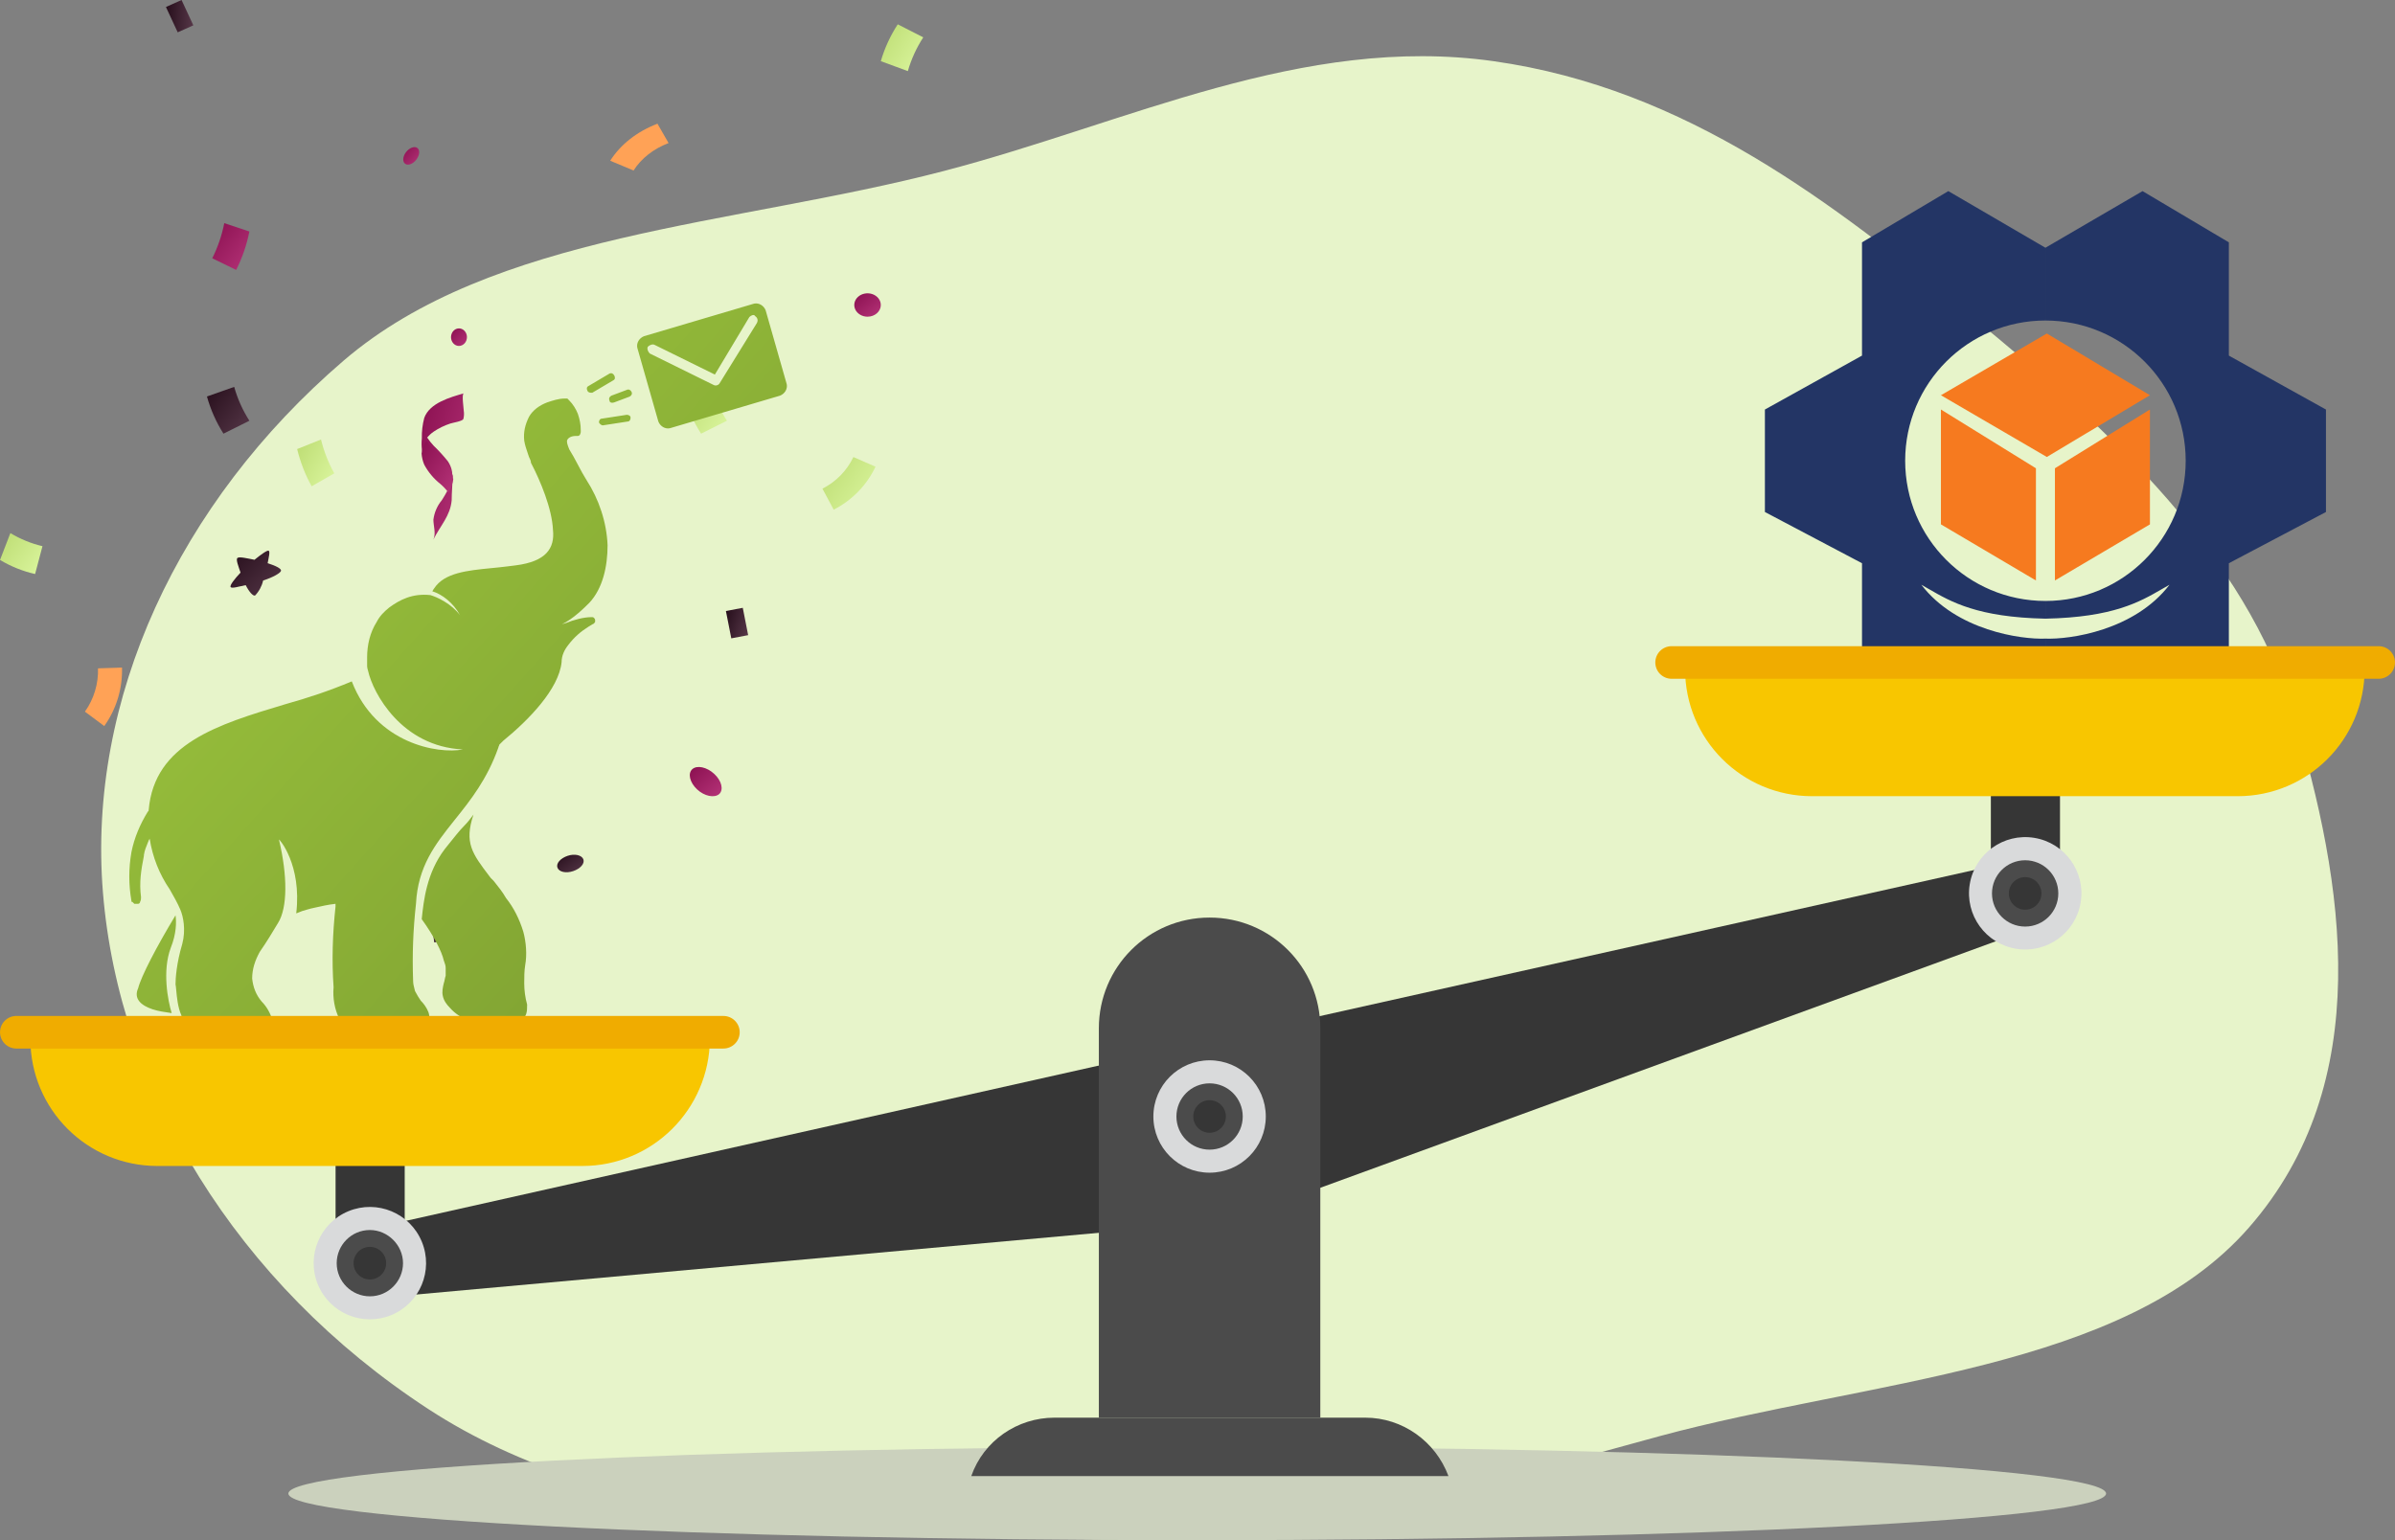 <svg width="513" height="330" viewBox="0 0 513 330" fill="none" xmlns="http://www.w3.org/2000/svg">
<rect x="0" y="0" width="513" height="330" fill="#808080" stroke="none"/>
<path fill-rule="evenodd" clip-rule="evenodd" d="M73.573 77.293C105.558 49.841 157.153 48.369 202.076 36.662C241.502 26.387 278.978 7.339 319.882 13.103C361.414 18.956 392.807 43.772 422.146 67.673C452.543 92.436 480.892 119.107 491.099 152.587C502.316 189.376 508.927 231.891 481.707 263.024C454.89 293.697 400.207 295.617 355.475 307.712C315.394 318.55 277.038 330.755 234.658 329.825C184.393 328.722 130.537 327.2 91.782 301.927C50.468 274.986 25.461 233.315 22.045 191.179C18.702 149.931 38.118 107.723 73.573 77.293Z" fill="#E7F4CA"/>
<path d="M188.666 65.35C188.666 64.854 188.499 64.369 188.187 63.957C187.875 63.545 187.431 63.224 186.912 63.034C186.392 62.845 185.821 62.795 185.27 62.892C184.719 62.989 184.213 63.227 183.815 63.578C183.418 63.928 183.147 64.375 183.038 64.861C182.928 65.347 182.984 65.851 183.199 66.308C183.414 66.766 183.778 67.158 184.246 67.433C184.713 67.709 185.262 67.856 185.824 67.856C186.578 67.856 187.301 67.591 187.833 67.121C188.366 66.652 188.666 66.014 188.666 65.35Z" fill="url(#paint0_linear_9943_64020)"/>
<path d="M100.018 72.244C100.018 71.872 99.918 71.508 99.73 71.199C99.543 70.89 99.277 70.65 98.965 70.507C98.654 70.365 98.311 70.328 97.98 70.4C97.65 70.473 97.346 70.652 97.107 70.915C96.869 71.177 96.707 71.512 96.641 71.877C96.575 72.242 96.609 72.619 96.738 72.963C96.867 73.306 97.085 73.6 97.366 73.806C97.646 74.013 97.976 74.123 98.313 74.123C98.764 74.119 99.195 73.919 99.514 73.568C99.833 73.216 100.014 72.741 100.018 72.244Z" fill="url(#paint1_linear_9943_64020)"/>
<path d="M154.036 170.148C155.046 169.226 154.585 167.3 152.996 165.822C151.407 164.343 149.297 163.896 148.287 164.804C147.277 165.713 147.738 167.653 149.312 169.131C150.887 170.609 153.011 171.016 154.036 170.148Z" fill="url(#paint2_linear_9943_64020)"/>
<path d="M86.815 35.113C87.43 35.542 88.511 35.113 89.216 34.155C89.921 33.197 89.981 32.096 89.366 31.681C88.751 31.266 87.656 31.681 86.95 32.625C86.245 33.569 86.185 34.698 86.815 35.113Z" fill="url(#paint3_linear_9943_64020)"/>
<path d="M135.711 36.531C137.342 33.949 139.978 31.881 143.206 30.653C142.403 29.267 141.632 27.894 140.829 26.508C136.471 28.166 132.91 30.955 130.704 34.439L135.711 36.531Z" fill="#FFA256"/>
<path d="M155.707 90.147C154.266 87.895 153.17 85.452 152.452 82.894L146.614 84.954C147.39 87.764 148.588 90.447 150.168 92.918L155.707 90.147Z" fill="url(#paint4_linear_9943_64020)"/>
<path d="M38.065 6.925L41.411 5.428L38.891 -9.98879e-06L35.545 1.497L38.065 6.925Z" fill="url(#paint5_linear_9943_64020)"/>
<path d="M194.456 15.234C195.191 12.68 196.303 10.243 197.758 8.002L192.294 5.211C190.7 7.658 189.478 10.318 188.666 13.108L194.456 15.234Z" fill="url(#paint6_linear_9943_64020)"/>
<path d="M93.016 201.924C95.681 201.25 98.423 201 101.155 201.182C101.155 198.938 101.05 196.695 101.006 194.469C98.004 194.271 94.992 194.543 92.063 195.275C92.42 197.486 92.763 199.713 93.016 201.924Z" fill="url(#paint7_linear_9943_64020)"/>
<path d="M156.641 136.772L160.252 136.088L159.1 130.231L155.489 130.916L156.641 136.772Z" fill="url(#paint8_linear_9943_64020)"/>
<path d="M182.797 97.928C181.411 100.837 179.08 103.219 176.165 104.706L178.575 109.205C182.524 107.185 185.673 103.945 187.53 99.993L182.797 97.928Z" fill="url(#paint9_linear_9943_64020)"/>
<path d="M86.504 168.912C86.504 167.442 86.711 165.93 86.353 165.642C85.994 165.353 84.559 166.246 83.289 167.194C81.564 166.384 79.563 165.367 79.149 165.71C78.736 166.054 79.688 168.046 80.35 169.833C79.177 171.11 78.156 172.581 78.487 173.117C78.818 173.652 80.322 173.488 81.978 173.515C83.013 175.604 84.103 176.991 84.517 176.854C84.931 176.717 85.525 175.329 85.897 173.309C88.229 173.048 89.761 172.306 89.789 171.77C89.816 171.234 88.643 170.176 86.504 168.912Z" fill="url(#paint10_linear_9943_64020)"/>
<path d="M35.236 174.367C35.239 174.119 35.141 173.875 34.955 173.667C34.769 173.459 34.503 173.297 34.191 173.201C33.879 173.105 33.535 173.079 33.203 173.127C32.87 173.175 32.565 173.295 32.326 173.47C32.087 173.646 31.924 173.871 31.859 174.115C31.794 174.359 31.828 174.612 31.959 174.841C32.09 175.07 32.311 175.266 32.594 175.403C32.876 175.54 33.208 175.611 33.546 175.609C33.995 175.609 34.424 175.478 34.741 175.246C35.058 175.013 35.236 174.697 35.236 174.367Z" fill="url(#paint11_linear_9943_64020)"/>
<path d="M71.605 101.421C70.346 99.168 69.387 96.725 68.757 94.168L63.649 96.213C64.33 99.026 65.378 101.714 66.758 104.191L71.605 101.421Z" fill="url(#paint12_linear_9943_64020)"/>
<path d="M53.421 90.147C51.977 87.897 50.88 85.454 50.166 82.894L44.329 84.954C45.106 87.761 46.298 90.443 47.867 92.918L53.421 90.147Z" fill="url(#paint13_linear_9943_64020)"/>
<path d="M48.04 47.81C47.518 50.441 46.651 52.977 45.465 55.339L50.589 57.834C51.891 55.252 52.845 52.479 53.42 49.601L48.04 47.81Z" fill="url(#paint14_linear_9943_64020)"/>
<path d="M124.958 184.118C124.618 183.22 123.106 182.853 121.58 183.371C120.055 183.89 119.074 184.979 119.401 185.903C119.728 186.827 121.24 187.169 122.765 186.65C124.291 186.131 125.285 185.055 124.958 184.118Z" fill="url(#paint15_linear_9943_64020)"/>
<path d="M96.749 107.189C96.749 105.628 96.931 103.458 97.001 101.713C96.931 102.522 96.791 100.833 96.735 100.606C96.565 99.962 96.285 99.353 95.91 98.805C94.978 97.644 93.974 96.544 92.903 95.513C92.389 94.968 91.921 94.379 91.504 93.754C91.908 93.263 92.379 92.833 92.903 92.477C94.003 91.737 95.198 91.155 96.456 90.747C96.959 90.576 99.085 90.25 99.253 89.768C99.402 89.194 99.43 88.595 99.337 88.009C99.337 87.583 98.847 84.434 99.337 84.278C96.442 85.129 92.022 86.32 90.875 89.541C90.493 90.974 90.319 92.455 90.357 93.939C90.189 95.588 90.384 97.255 90.931 98.819C91.745 100.419 92.873 101.834 94.246 102.976C94.882 103.566 95.446 104.233 95.924 104.962C95.546 105.728 95.085 106.451 94.637 107.175C93.654 108.361 93.028 109.809 92.833 111.346C92.833 112.679 93.42 114.268 92.833 115.602C94.316 112.608 96.442 110.58 96.749 107.189Z" fill="url(#paint16_linear_9943_64020)"/>
<path d="M96.082 105.576C96.615 104.628 96.967 103.594 97.119 102.524C97.112 102.496 97.112 102.467 97.119 102.439C97.046 103.245 96.9 101.563 96.841 101.337C96.663 100.695 96.372 100.088 95.98 99.542C95.007 98.386 93.958 97.291 92.84 96.264C92.304 95.72 91.816 95.134 91.38 94.511L91.57 94.299L91.38 94.483C91.121 94.804 90.906 95.156 90.738 95.529C90.525 96.062 90.378 96.617 90.299 97.182C90.36 97.998 90.552 98.799 90.869 99.556C91.719 101.15 92.897 102.559 94.33 103.697C94.984 104.258 95.572 104.889 96.082 105.576Z" fill="url(#paint17_linear_9943_64020)"/>
<path d="M57.328 120.668C57.56 119.436 57.877 118.204 57.56 118.007C57.243 117.81 55.803 118.894 54.51 119.941C52.973 119.633 51.216 119.215 50.85 119.559C50.484 119.904 51.094 121.383 51.521 122.689C50.301 123.982 49.154 125.423 49.398 125.781C49.642 126.138 51.094 125.694 52.631 125.374C53.375 126.865 54.242 127.776 54.644 127.592C55.494 126.696 56.088 125.585 56.364 124.376C58.585 123.674 60.11 122.738 60.196 122.294C60.281 121.851 59.183 121.259 57.328 120.668Z" fill="url(#paint18_linear_9943_64020)"/>
<path d="M20.995 143.199C21.093 146.524 20.105 149.789 18.188 152.478L22.334 155.566C24.925 151.935 26.262 147.528 26.135 143.037L20.995 143.199Z" fill="#FFA256"/>
<path d="M9.097 117.023C6.697 116.465 4.382 115.521 2.221 114.22L0.005 119.976C2.367 121.387 4.899 122.403 7.521 122.99C8.042 121.076 8.563 119.027 9.097 117.023Z" fill="url(#paint19_linear_9943_64020)"/>
<path d="M54.888 159.238L59.056 154.896L56.379 152.42L52.212 156.762L54.888 159.238Z" fill="url(#paint20_linear_9943_64020)"/>
<path fill-rule="evenodd" clip-rule="evenodd" d="M136.503 74.501C136.297 73.474 136.913 72.446 137.939 72.036L161.537 65.051C162.563 64.846 163.589 65.462 164 66.489L168.514 82.307C168.719 83.334 168.104 84.361 167.078 84.772L143.479 91.756C142.453 91.962 141.427 91.346 141.017 90.318L136.503 74.501ZM138.76 74.295C139.17 73.884 139.786 73.679 140.196 73.884L153.124 80.253L160.511 67.927C160.922 67.516 161.537 67.311 161.742 67.722C162.358 68.132 162.358 68.749 162.153 69.16L154.15 82.101C153.945 82.512 153.329 82.718 152.919 82.512L139.17 75.733C138.76 75.322 138.555 74.706 138.76 74.295ZM125.832 83.743C125.627 83.332 125.627 82.921 126.038 82.716L130.552 80.045C130.962 79.84 131.373 80.045 131.578 80.456C131.783 80.867 131.783 81.278 131.373 81.483L126.858 84.154C126.448 84.154 126.038 84.154 125.832 83.743ZM38.827 217.481C38.827 217.584 38.878 217.686 38.929 217.789C38.98 217.892 39.032 217.995 39.032 218.097C39.359 218.916 39.816 219.343 40.301 219.795C40.424 219.91 40.548 220.027 40.673 220.151C41.494 220.768 42.315 221.179 43.341 221.59L43.956 221.795C45.598 222 47.24 222.206 48.881 222.206C50.728 222.206 52.575 222.206 54.217 221.795C57.5 221.384 58.526 220.357 58.321 218.508C57.91 217.07 57.089 215.632 56.063 214.605C54.832 213.167 54.217 211.524 54.011 209.675C54.011 207.621 54.627 205.772 55.653 203.923C57.089 201.869 58.321 199.814 59.552 197.76C61.604 194.473 61.604 187.694 59.757 179.888C59.757 179.683 64.682 185.229 63.451 195.706C64.593 195.216 64.957 195.115 65.78 194.888L65.783 194.887C65.875 194.862 65.972 194.835 66.078 194.806C66.214 194.768 66.363 194.726 66.529 194.679C66.664 194.649 66.798 194.618 66.932 194.588C67.082 194.555 67.23 194.521 67.378 194.488C68.892 194.145 70.305 193.825 71.864 193.652V194.268C71.248 200.02 71.043 205.772 71.454 211.524C71.248 213.783 71.659 216.248 72.685 218.303C73.711 220.357 75.558 221.384 78.841 221.59L80.482 221.795C80.751 221.81 81.033 221.827 81.327 221.845C85.073 222.072 90.627 222.408 91.769 219.741C91.974 219.33 91.974 218.919 91.974 218.303C91.974 217.892 91.974 217.481 91.769 216.865C91.358 215.838 90.743 215.016 90.127 214.4C89.716 213.783 89.306 213.167 88.896 212.345C88.87 212.243 88.845 212.144 88.82 212.048L88.791 211.938C88.626 211.306 88.485 210.766 88.485 210.086C88.28 204.539 88.485 199.198 89.101 193.652C89.511 185.64 93.205 180.915 97.309 175.779L97.555 175.471C100.776 171.444 104.347 166.977 106.748 160.167C106.748 160.064 106.799 159.962 106.851 159.859C106.902 159.756 106.953 159.654 106.953 159.551L107.774 158.729C113.315 154.21 119.676 147.636 120.291 141.884C120.291 140.446 120.907 139.214 121.728 138.187C122.959 136.543 124.395 135.311 126.037 134.283L127.063 133.667C127.19 133.667 127.238 133.589 127.305 133.48C127.347 133.413 127.395 133.335 127.473 133.256V132.845C127.473 132.64 127.268 132.435 127.268 132.435C127.063 132.229 127.063 132.229 126.858 132.229H126.653C125.011 132.229 122.754 132.845 121.317 133.462C121.082 133.54 120.907 133.589 120.757 133.63L120.757 133.63C120.609 133.671 120.486 133.705 120.355 133.754C122.74 132.654 125.254 130.138 126.242 129.148C129.115 126.066 130.141 121.342 130.141 116.822C129.936 111.892 128.294 106.962 125.627 102.853C125.011 101.826 124.395 100.799 123.78 99.567C123.164 98.334 122.549 97.307 121.933 96.28C121.523 95.252 121.317 94.636 121.523 94.225C121.728 93.814 122.343 93.404 123.369 93.404H123.78C123.985 93.404 124.19 93.198 124.19 93.198C124.19 93.198 124.395 92.787 124.395 92.582V92.171C124.395 90.939 124.19 89.912 123.78 88.679C123.369 87.652 122.754 86.625 121.933 85.803L121.523 85.392H120.907C119.676 85.392 118.445 85.803 117.213 86.214C115.572 86.83 114.135 87.857 113.315 89.295C112.494 90.939 112.083 92.582 112.289 94.431C112.452 95.412 112.745 96.263 113.065 97.19L113.065 97.191C113.147 97.428 113.231 97.671 113.315 97.923C113.52 98.334 113.725 98.745 113.725 99.156C115.777 103.059 118.239 109.016 118.445 113.535C118.855 117.439 117.008 120.314 110.442 121.136L108.8 121.342C107.626 121.493 106.438 121.61 105.265 121.725C100.079 122.234 95.175 122.716 93 126.066C92.897 126.169 92.846 126.272 92.794 126.375C92.743 126.477 92.692 126.58 92.589 126.683C94.641 127.299 97.104 129.148 98.54 131.818C96.693 129.353 93.615 127.915 92.179 127.504C88.28 127.094 85.612 128.532 83.355 130.175C82.329 130.997 81.303 132.024 80.688 133.256C79.251 135.516 78.636 138.187 78.636 140.857V141.473V141.884V142.706C78.636 143.117 78.841 143.733 78.841 143.733C79.867 148.458 86.023 159.962 99.156 160.578C93.82 161.605 80.482 159.345 75.352 145.993C70.427 148.047 66.118 149.485 60.988 150.923C46.624 155.237 33.081 159.345 31.85 173.52C31.85 173.607 31.85 173.657 31.834 173.702C31.813 173.762 31.762 173.812 31.645 173.93L31.645 173.931C30.003 176.601 28.772 179.477 28.156 182.559C27.54 186.051 27.54 189.543 28.156 193.035C28.156 193.241 28.156 193.241 28.361 193.241L28.566 193.446L28.772 193.652H29.182H29.592C29.798 193.652 30.003 193.446 30.003 193.241C30.208 192.83 30.208 192.624 30.208 192.214C29.798 189.132 30.208 186.462 30.824 183.38V183.175C30.991 182.17 31.294 181.439 31.623 180.646C31.698 180.466 31.774 180.283 31.85 180.093C31.85 179.991 31.901 179.939 31.952 179.888C32.004 179.837 32.055 179.785 32.055 179.683C32.67 183.586 34.107 187.283 36.364 190.57C37.185 192.008 38.006 193.446 38.621 194.884C39.237 196.322 39.852 199.198 39.032 202.279C37.8 206.388 37.595 209.675 37.595 210.907C37.654 211.141 37.695 211.591 37.749 212.167C37.883 213.616 38.092 215.864 38.827 217.481ZM120.086 133.873C120.176 133.835 120.265 133.796 120.355 133.754C120.272 133.786 120.185 133.823 120.086 133.873ZM36.57 203.101C34.723 208.031 35.955 214.4 36.775 217.07C35.339 216.865 33.903 216.659 32.671 216.248C30.209 215.427 28.567 213.989 29.593 211.729C30.209 209.264 33.492 202.896 37.596 196.117C37.801 197.555 37.801 200.02 36.57 203.101ZM101.413 174.545C100.797 175.367 100.181 176.189 99.361 177.011C98.484 177.888 97.309 179.364 95.962 181.056L95.961 181.057C95.731 181.346 95.496 181.641 95.257 181.941C91.37 187.06 90.746 192.996 90.336 196.899L90.332 196.937C92.999 200.635 94.641 203.921 95.051 205.77C95.071 205.829 95.09 205.886 95.11 205.941C95.133 206.007 95.156 206.071 95.178 206.133C95.333 206.567 95.462 206.926 95.462 207.414V209.057C95.359 209.365 95.308 209.622 95.257 209.879C95.205 210.135 95.154 210.392 95.051 210.7C94.846 211.522 94.641 212.549 94.846 213.371C95.051 214.398 95.667 215.22 96.282 215.836C97.514 217.274 99.155 218.301 100.797 218.712C102.849 219.534 105.106 219.739 107.363 219.739C108.8 219.739 110.236 219.534 111.467 218.712C112.083 218.301 112.493 217.89 112.699 217.274C112.904 216.658 112.904 216.041 112.904 215.425V215.22C112.493 213.782 112.288 212.138 112.288 210.7C112.288 209.468 112.288 208.03 112.493 206.797C112.904 204.538 112.699 201.867 112.083 199.607C111.262 196.937 110.031 194.472 108.389 192.417C107.649 191.12 106.742 189.991 105.969 189.028L105.961 189.018L105.814 188.835L105.722 188.72L105.106 188.104L104.886 187.814C101.139 182.881 99.399 180.591 101.413 174.545ZM130.961 84.774C130.551 84.979 130.346 85.39 130.551 85.801C130.551 86.212 130.961 86.417 131.577 86.212L134.86 84.979C135.27 84.774 135.476 84.363 135.27 83.952C135.065 83.541 134.655 83.336 134.244 83.541L130.961 84.774ZM128.294 90.52C128.294 90.109 128.499 89.699 128.909 89.699L134.244 88.877C134.655 88.877 135.065 89.082 135.065 89.493C135.065 89.904 134.86 90.315 134.45 90.315L129.114 91.137C128.909 91.137 128.499 90.931 128.294 90.52Z" fill="url(#paint21_linear_9943_64020)"/>
<path d="M415.739 112.352V87.742L436.088 100.333V124.371L415.739 112.352Z" fill="#F67A1F"/>
<path d="M460.508 112.352V87.742L440.158 100.333V124.371L460.508 112.352Z" fill="#F67A1F"/>
<path d="M438.422 97.911L415.739 84.684L438.422 71.457L460.508 84.684L438.422 97.911Z" fill="#F67A1F"/>
<path fill-rule="evenodd" clip-rule="evenodd" d="M438.122 53.08V68.675C421.53 68.675 408.08 82.126 408.08 98.718C408.08 115.311 421.53 128.761 438.122 128.762V132.555C423.612 132.258 417.934 128.974 413.165 126.215C412.617 125.898 412.082 125.589 411.546 125.291C419.057 135.113 432.922 137.035 438.122 136.831V143.789L417.323 155.922L398.835 145.522V120.678L378.035 109.701V87.746L398.835 76.191V51.925L417.323 40.947L438.122 53.08ZM438.124 136.831V143.789L458.924 155.922L477.412 145.522V120.678L498.211 109.701V87.746L477.412 76.191V51.925L458.924 40.947L438.124 53.08V68.675C454.717 68.675 468.167 82.126 468.167 98.718C468.167 115.311 454.717 128.762 438.124 128.762V132.555C452.634 132.258 458.312 128.974 463.081 126.215C463.629 125.898 464.164 125.589 464.7 125.291C457.19 135.112 443.325 137.035 438.124 136.831Z" fill="#233565"/>
<path d="M256.44 329.999C363.955 329.999 451.114 325.525 451.114 320.006C451.114 314.488 363.955 310.014 256.44 310.014C148.924 310.014 61.765 314.488 61.765 320.006C61.765 325.525 148.924 329.999 256.44 329.999Z" fill="#CBD1BD"/>
<path d="M254.875 223.932L263.303 261.614L80.908 278.108L77.658 263.661L254.875 223.932Z" fill="#363636"/>
<path d="M254.875 223.929L263.302 261.612L435.464 198.767L432.213 184.32L254.875 223.929Z" fill="#363636"/>
<path d="M86.687 242.359H71.879V278.236H86.687V242.359Z" fill="#363636"/>
<path d="M83.803 281.776C89.952 279.247 92.887 272.211 90.357 266.062C87.828 259.913 80.793 256.979 74.644 259.508C68.495 262.037 65.56 269.073 68.09 275.222C70.619 281.371 77.654 284.305 83.803 281.776Z" fill="#D9DADB"/>
<path d="M86.325 270.648C86.325 274.501 83.195 277.751 79.222 277.751C75.37 277.751 72.119 274.621 72.119 270.648C72.119 266.796 75.249 263.545 79.222 263.545C83.075 263.545 86.325 266.796 86.325 270.648Z" fill="#4B4B4B"/>
<path d="M82.714 270.648C82.714 272.574 81.149 274.139 79.223 274.139C77.296 274.139 75.731 272.574 75.731 270.648C75.731 268.721 77.296 267.156 79.223 267.156C81.149 267.156 82.714 268.721 82.714 270.648Z" fill="#363636"/>
<path d="M124.731 249.824H33.715C18.666 249.824 6.506 237.664 6.506 222.615H152.06C151.94 237.664 139.78 249.824 124.731 249.824Z" fill="#F8C600"/>
<path d="M154.95 224.66H3.496C1.57 224.66 0.005 223.095 0.005 221.169C0.005 219.243 1.57 217.678 3.496 217.678H154.95C156.876 217.678 158.441 219.243 158.441 221.169C158.441 223.095 156.876 224.66 154.95 224.66Z" fill="#F0AC00"/>
<path d="M441.243 163.135H426.435V199.012H441.243V163.135Z" fill="#363636"/>
<path d="M445.679 193.323C446.741 186.76 442.281 180.578 435.717 179.516C429.153 178.454 422.971 182.914 421.909 189.478C420.847 196.042 425.307 202.224 431.871 203.286C438.435 204.348 444.617 199.887 445.679 193.323Z" fill="#D9DADB"/>
<path d="M433.778 198.527C437.701 198.527 440.882 195.346 440.882 191.423C440.882 187.501 437.701 184.32 433.778 184.32C429.855 184.32 426.675 187.501 426.675 191.423C426.675 195.346 429.855 198.527 433.778 198.527Z" fill="#4B4B4B"/>
<path d="M433.779 194.916C435.708 194.916 437.271 193.353 437.271 191.425C437.271 189.497 435.708 187.934 433.779 187.934C431.851 187.934 430.288 189.497 430.288 191.425C430.288 193.353 431.851 194.916 433.779 194.916Z" fill="#363636"/>
<path d="M479.287 170.593H388.15C373.101 170.593 360.941 158.434 360.941 143.385H506.495C506.495 158.434 494.336 170.593 479.287 170.593Z" fill="#F8C600"/>
<path d="M509.506 145.434H358.052C356.126 145.434 354.561 143.869 354.561 141.943C354.561 140.016 356.126 138.451 358.052 138.451H509.506C511.432 138.451 512.997 140.016 512.997 141.943C512.997 143.869 511.432 145.434 509.506 145.434Z" fill="#F0AC00"/>
<path d="M282.926 303.749H235.371V220.317C235.371 207.194 245.965 196.6 259.088 196.6C272.211 196.6 282.805 207.194 282.805 220.317V303.749H282.926Z" fill="#4B4B4B"/>
<path d="M310.255 316.271H208.042C210.69 308.686 217.914 303.75 225.86 303.75H292.437C300.382 303.75 307.486 308.806 310.255 316.271Z" fill="#4B4B4B"/>
<path d="M259.089 251.26C265.738 251.26 271.128 245.87 271.128 239.221C271.128 232.572 265.738 227.182 259.089 227.182C252.439 227.182 247.049 232.572 247.049 239.221C247.049 245.87 252.439 251.26 259.089 251.26Z" fill="#D9DADB"/>
<path d="M259.088 246.325C263.011 246.325 266.191 243.145 266.191 239.222C266.191 235.299 263.011 232.119 259.088 232.119C255.165 232.119 251.985 235.299 251.985 239.222C251.985 243.145 255.165 246.325 259.088 246.325Z" fill="#4B4B4B"/>
<path d="M259.088 242.709C261.016 242.709 262.579 241.146 262.579 239.218C262.579 237.29 261.016 235.727 259.088 235.727C257.16 235.727 255.597 237.29 255.597 239.218C255.597 241.146 257.16 242.709 259.088 242.709Z" fill="#363636"/>
<defs>
<linearGradient id="paint0_linear_9943_64020" x1="182.983" y1="62.844" x2="187.955" y2="68.482" gradientUnits="userSpaceOnUse">
<stop offset="0" stop-color="#8A1050"/>
<stop offset="1" stop-color="#B53378"/>
</linearGradient>
<linearGradient id="paint1_linear_9943_64020" x1="96.608" y1="70.364" x2="100.349" y2="73.758" gradientUnits="userSpaceOnUse">
<stop offset="0" stop-color="#8A1050"/>
<stop offset="1" stop-color="#B53378"/>
</linearGradient>
<linearGradient id="paint2_linear_9943_64020" x1="147.752" y1="164.335" x2="153.994" y2="171.129" gradientUnits="userSpaceOnUse">
<stop offset="0" stop-color="#8A1050"/>
<stop offset="1" stop-color="#B53378"/>
</linearGradient>
<linearGradient id="paint3_linear_9943_64020" x1="86.379" y1="31.52" x2="90.121" y2="34.914" gradientUnits="userSpaceOnUse">
<stop offset="0" stop-color="#8A1050"/>
<stop offset="1" stop-color="#B53378"/>
</linearGradient>
<linearGradient id="paint4_linear_9943_64020" x1="146.614" y1="84.95" x2="156.265" y2="91.111" gradientUnits="userSpaceOnUse">
<stop stop-color="#BFDE76"/>
<stop offset="1" stop-color="#DAF59D"/>
</linearGradient>
<linearGradient id="paint5_linear_9943_64020" x1="35.545" y1="1.497" x2="41.621" y2="1.854" gradientUnits="userSpaceOnUse">
<stop stop-color="#260E1B"/>
<stop offset="1" stop-color="#563748"/>
</linearGradient>
<linearGradient id="paint6_linear_9943_64020" x1="188.666" y1="7.267" x2="198.316" y2="13.427" gradientUnits="userSpaceOnUse">
<stop stop-color="#BFDE76"/>
<stop offset="1" stop-color="#DAF59D"/>
</linearGradient>
<linearGradient id="paint7_linear_9943_64020" x1="92.063" y1="194.406" x2="100.126" y2="202.901" gradientUnits="userSpaceOnUse">
<stop stop-color="#260E1B"/>
<stop offset="1" stop-color="#563748"/>
</linearGradient>
<linearGradient id="paint8_linear_9943_64020" x1="155.489" y1="130.916" x2="161.296" y2="132.71" gradientUnits="userSpaceOnUse">
<stop stop-color="#260E1B"/>
<stop offset="1" stop-color="#563748"/>
</linearGradient>
<linearGradient id="paint9_linear_9943_64020" x1="176.165" y1="100.242" x2="187.461" y2="108.253" gradientUnits="userSpaceOnUse">
<stop stop-color="#BFDE76"/>
<stop offset="1" stop-color="#DAF59D"/>
</linearGradient>
<linearGradient id="paint10_linear_9943_64020" x1="78.424" y1="167.9" x2="89.72" y2="175.912" gradientUnits="userSpaceOnUse">
<stop stop-color="#BFDE76"/>
<stop offset="1" stop-color="#DAF59D"/>
</linearGradient>
<linearGradient id="paint11_linear_9943_64020" x1="31.827" y1="173.617" x2="34.484" y2="176.162" gradientUnits="userSpaceOnUse">
<stop stop-color="#BFDE76"/>
<stop offset="1" stop-color="#DAF59D"/>
</linearGradient>
<linearGradient id="paint12_linear_9943_64020" x1="63.649" y1="96.224" x2="72.708" y2="101.284" gradientUnits="userSpaceOnUse">
<stop stop-color="#BFDE76"/>
<stop offset="1" stop-color="#DAF59D"/>
</linearGradient>
<linearGradient id="paint13_linear_9943_64020" x1="44.329" y1="82.894" x2="54.802" y2="91.17" gradientUnits="userSpaceOnUse">
<stop stop-color="#260E1B"/>
<stop offset="1" stop-color="#563748"/>
</linearGradient>
<linearGradient id="paint14_linear_9943_64020" x1="45.465" y1="47.81" x2="55.227" y2="55.558" gradientUnits="userSpaceOnUse">
<stop offset="0" stop-color="#8A1050"/>
<stop offset="1" stop-color="#B53378"/>
</linearGradient>
<linearGradient id="paint15_linear_9943_64020" x1="119.338" y1="183.134" x2="123.227" y2="188.255" gradientUnits="userSpaceOnUse">
<stop stop-color="#260E1B"/>
<stop offset="1" stop-color="#563748"/>
</linearGradient>
<linearGradient id="paint16_linear_9943_64020" x1="90.299" y1="84.278" x2="107.07" y2="89.146" gradientUnits="userSpaceOnUse">
<stop offset="0" stop-color="#8A1050"/>
<stop offset="1" stop-color="#B53378"/>
</linearGradient>
<linearGradient id="paint17_linear_9943_64020" x1="90.299" y1="94.299" x2="100.286" y2="100.338" gradientUnits="userSpaceOnUse">
<stop offset="0" stop-color="#8A1050"/>
<stop offset="1" stop-color="#B53378"/>
</linearGradient>
<linearGradient id="paint18_linear_9943_64020" x1="49.365" y1="117.984" x2="59.707" y2="128.119" gradientUnits="userSpaceOnUse">
<stop stop-color="#260E1B"/>
<stop offset="1" stop-color="#563748"/>
</linearGradient>
<linearGradient id="paint19_linear_9943_64020" x1="0.005" y1="116.019" x2="8.87" y2="122.486" gradientUnits="userSpaceOnUse">
<stop stop-color="#BFDE76"/>
<stop offset="1" stop-color="#DAF59D"/>
</linearGradient>
<linearGradient id="paint20_linear_9943_64020" x1="52.761" y1="157.269" x2="58.673" y2="157.543" gradientUnits="userSpaceOnUse">
<stop stop-color="#BFDE76"/>
<stop offset="1" stop-color="#DAF59D"/>
</linearGradient>
<linearGradient id="paint21_linear_9943_64020" x1="27.694" y1="65.012" x2="183.947" y2="205.027" gradientUnits="userSpaceOnUse">
<stop stop-color="#A0CA3F"/>
<stop offset="1" stop-color="#7B9C30"/>
</linearGradient>
</defs>
</svg>
